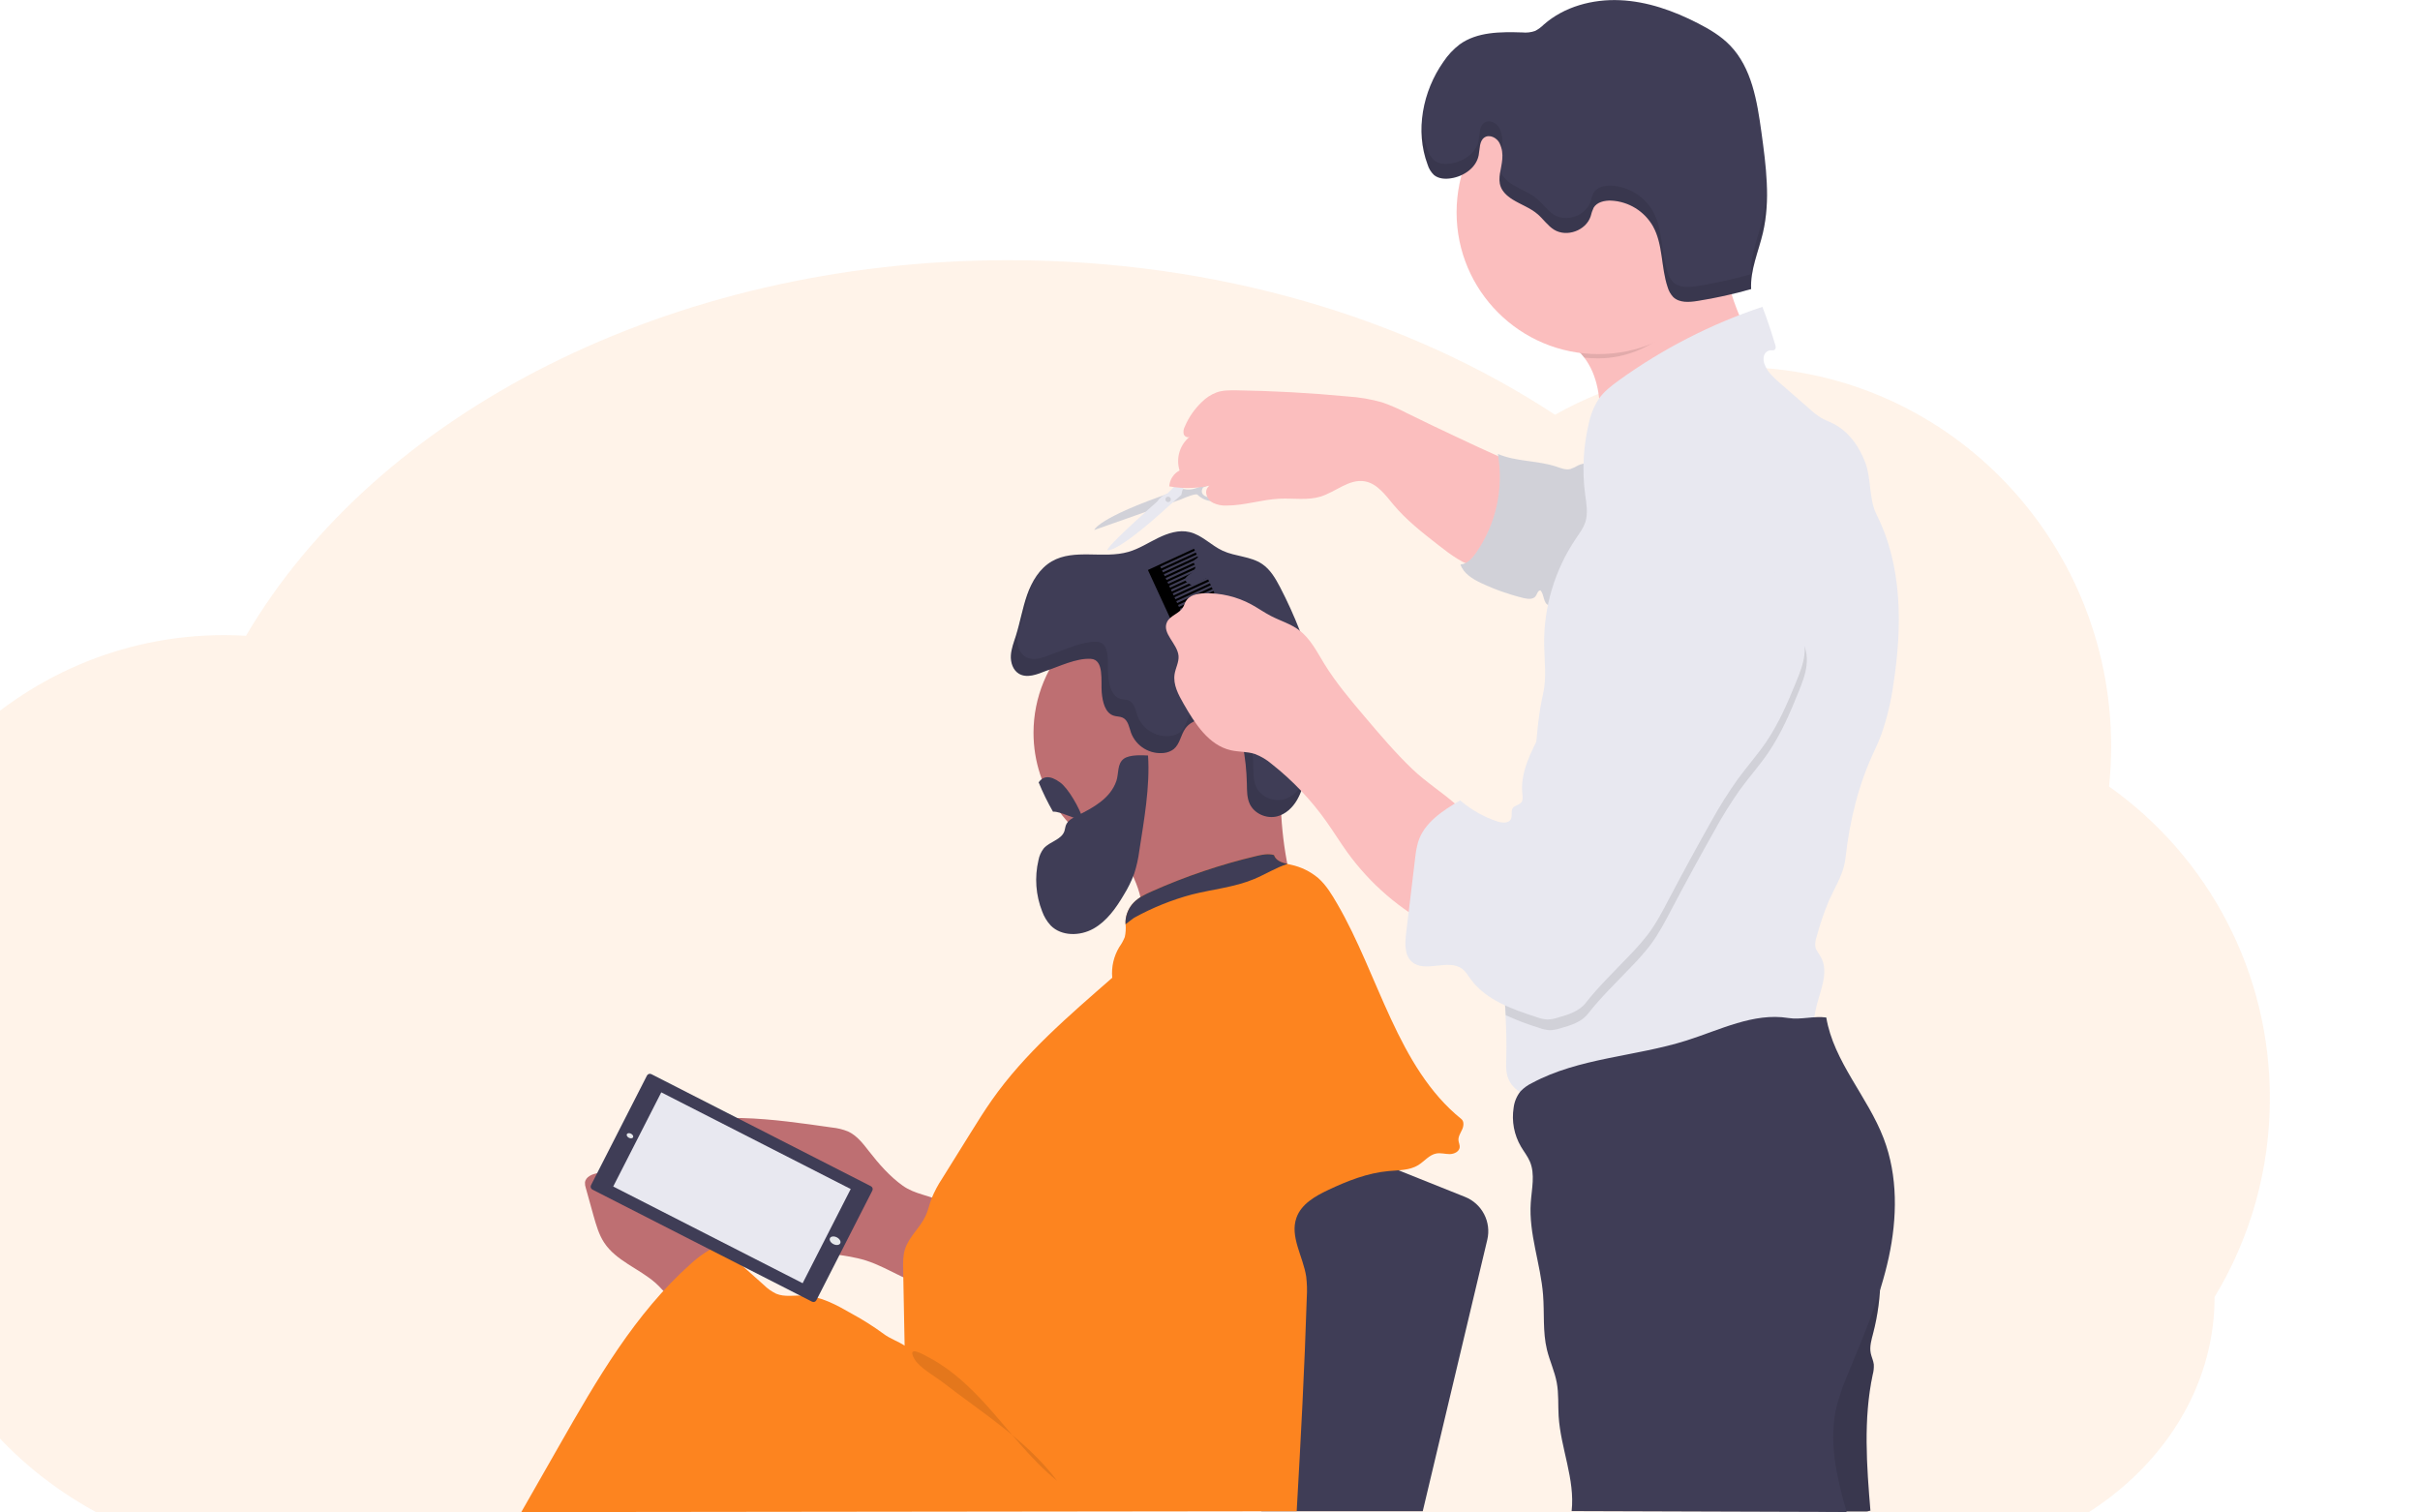 <svg width="1144" height="715" viewBox="0 0 1144 715" fill="none" xmlns="http://www.w3.org/2000/svg">
<g id="undraw_barber_-3-uel (1) 1" clip-path="url(#clip0_0_1)">
<g id="Vector" opacity="0.1" filter="url(#filter0_d_0_1)">
<path d="M1073.01 515.23C1073.09 486.364 1066.23 457.902 1053 432.245C1039.77 406.588 1020.57 384.488 997.01 367.81C997.662 361.574 997.996 355.31 998.01 349.04C998.01 249.9 918.77 169.53 821.01 169.53C790.908 169.498 761.31 177.263 735.1 192.07C665.91 146.55 575.58 119 476.76 119C315.97 119 177.66 191.95 116.3 296.55C112.89 296.35 109.46 296.24 106 296.24C8.26 296.24 -71 376.61 -71 475.75C-71.069 510.776 -60.948 545.066 -41.87 574.44V574.44C-41.87 663.64 42.32 735.94 146.13 735.94H899.25C980.79 735.94 1046.89 679.17 1046.89 609.13C1064.04 580.817 1073.08 548.333 1073.01 515.23Z" fill="#FD841F"/>
</g>
<path id="Vector_2" d="M828.58 164.13C821.04 167.31 813.48 170.5 806.46 174.7C803.27 176.6 800.21 178.7 796.93 180.43C793.4 182.31 789.65 183.73 785.93 185.25C775.664 189.443 765.695 194.328 756.09 199.87C756.92 189.12 755.35 177.44 748.92 169.06C747.975 167.818 746.925 166.66 745.78 165.6C741.23 161.38 734.78 160.29 730.31 156.6C733.03 151.82 739.07 147.48 743.18 143.83C747.62 139.903 752.227 136.18 757 132.66C766.541 125.615 776.699 119.446 787.35 114.23C794.11 110.92 801.17 107.96 808.63 106.95C809.57 106.738 810.552 106.826 811.44 107.2C812.6 107.84 813.02 109.28 813.3 110.57C814.69 117.02 815.4 123.64 816.56 130.14C817.129 133.481 817.9 136.783 818.87 140.03C820.117 143.87 821.555 147.644 823.18 151.34C824.987 155.6 826.787 159.863 828.58 164.13Z" fill="#FBBEBE"/>
<path id="Vector_3" d="M614.57 346.41C614.568 359.685 610.372 372.619 602.582 383.368C594.792 394.117 583.806 402.13 571.192 406.265C558.578 410.399 544.98 410.444 532.339 406.391C519.698 402.339 508.66 394.398 500.8 383.7C492.847 372.894 488.561 359.827 488.57 346.41C488.57 329.701 495.207 313.677 507.022 301.862C518.837 290.047 534.861 283.41 551.57 283.41C568.279 283.41 584.303 290.047 596.118 301.862C607.933 313.677 614.57 329.701 614.57 346.41Z" fill="#BE6F72"/>
<path id="Vector_4" d="M529 401.93C532.37 407.74 535.77 413.6 537.93 419.93C540.09 426.26 540.93 433.27 539.15 439.74C560.61 428.44 586.15 429.35 609.77 423.63C610.402 423.557 610.984 423.251 611.4 422.77C611.544 422.442 611.618 422.088 611.618 421.73C611.618 421.372 611.544 421.018 611.4 420.69C606.455 402.392 604.553 383.405 605.77 364.49L593.44 371.78C588.043 375.114 582.449 378.119 576.69 380.78C568.54 384.35 559.89 386.51 551.38 389.01C544.64 391.01 531.26 393.6 527.02 399.49C527.785 400.212 528.451 401.033 529 401.93V401.93Z" fill="#BE6F72"/>
<path id="Vector_5" d="M494.29 317.21C490.19 318.86 485.37 320.76 481.6 318.45C478.83 316.74 477.69 313.19 477.86 309.94C478.03 306.69 479.27 303.61 480.25 300.51C482.25 294.14 483.33 287.51 485.56 281.17C487.79 274.83 491.43 268.72 497.21 265.37C507.85 259.21 521.62 264.3 533.43 260.89C538.43 259.46 542.78 256.58 547.43 254.32C552.08 252.06 557.31 250.32 562.33 251.53C568.21 252.9 572.55 257.85 578.03 260.37C584.03 263.13 591.21 262.94 596.67 266.63C600.54 269.25 602.98 273.48 605.15 277.63C612.093 290.967 617.574 305.015 621.5 319.53C623.07 324.727 623.967 330.105 624.17 335.53C624.22 342.47 622.34 349.27 620.48 355.97L617.48 366.57C616.37 370.57 615.23 374.57 613.13 378.19C611.03 381.81 607.79 384.86 603.78 385.91C598.78 387.2 592.96 384.7 590.78 380.02C589.44 377.12 589.5 373.8 589.43 370.61C589.319 364.363 588.65 358.138 587.43 352.01C586.81 348.94 585.98 345.75 583.89 343.43C581.19 340.43 576.89 339.43 572.89 339.36C568.21 339.3 563.08 340.57 560.35 344.36C558.16 347.42 557.78 351.72 554.87 354.11C553.576 355.102 552.039 355.728 550.42 355.92C547.119 356.331 543.775 355.624 540.923 353.911C538.072 352.198 535.877 349.578 534.69 346.47C533.77 343.83 533.32 340.55 530.82 339.31C529.52 338.66 527.97 338.78 526.58 338.36C522.32 337.07 521.2 331.67 520.81 327.24C520.36 322.05 522.09 311.8 515.64 311.45C508.69 311.07 500.68 315.08 494.29 317.21Z" fill="#3F3D56"/>
<path id="Vector_6" d="M509.4 385.5C507.18 386.57 504.75 387.82 503.88 390.12C503.54 391.02 503.48 392.01 503.17 392.93C501.76 397 496.26 397.8 493.42 401.04C492.139 402.678 491.277 404.604 490.91 406.65C489.013 414.721 489.627 423.178 492.67 430.89C493.552 433.334 494.912 435.578 496.67 437.49C501.75 442.67 510.51 442.57 516.84 439.04C523.17 435.51 527.54 429.32 531.25 423.04C533.217 419.879 534.862 416.529 536.16 413.04C537.301 409.492 538.114 405.847 538.59 402.15C540.81 387.74 543.71 371.76 542.71 357.15C539.71 356.96 533.98 356.75 531.33 358.63C528.01 360.99 528.93 365.75 527.73 369.2C524.89 377.5 516.65 381.88 509.4 385.5Z" fill="#3F3D56"/>
<path id="Vector_7" d="M512 387.41C508.25 387.64 501.53 383.49 497.77 383.7C495.211 379.234 492.95 374.604 491 369.84C493 366.97 496.22 366.27 501.09 369.84C505 372.59 510.4 382.1 512 387.41Z" fill="#3F3D56"/>
<g id="Rcut">
<path id="Vector_8" d="M568.53 229.41C564.46 231.56 561.94 231.66 559.93 231.23C557.92 230.8 553.93 232.8 553.93 232.8C518.68 244.86 517.29 250.55 517.29 250.55L558.1 236.14C565.95 232.7 566.1 233.91 566.1 233.91C572.1 239.55 579.74 235.73 579.74 235.73C579.74 235.73 590.31 230.73 587.2 225.92C584.09 221.11 572.61 227.3 568.53 229.41ZM585.53 228.51C585.53 228.51 582.53 236.51 571.74 235.21C571.74 235.21 566.44 234.43 568.68 230.48C568.68 230.48 579.68 225.86 582.59 226.19C585.5 226.52 585.5 228.55 585.5 228.55L585.53 228.51Z" fill="#E8E8F0"/>
</g>
<g id="cut">
<path id="Vector_9" opacity="0.1" d="M568.53 229.41C564.46 231.56 561.94 231.66 559.93 231.23C557.92 230.8 553.93 232.8 553.93 232.8C518.68 244.86 517.29 250.55 517.29 250.55L558.1 236.14C565.95 232.7 566.1 233.91 566.1 233.91C572.1 239.55 579.74 235.73 579.74 235.73C579.74 235.73 590.31 230.73 587.2 225.92C584.09 221.11 572.61 227.3 568.53 229.41ZM585.53 228.51C585.53 228.51 582.53 236.51 571.74 235.21C571.74 235.21 566.44 234.43 568.68 230.48C568.68 230.48 579.68 225.86 582.59 226.19C585.5 226.52 585.5 228.55 585.5 228.55L585.53 228.51Z" fill="black"/>
</g>
<g id="Lcut">
<path id="Vector_10" d="M570.77 207.11C564.67 207.31 563.4 211.87 563.4 211.87C562.179 213.327 561.463 215.141 561.361 217.04C561.258 218.939 561.773 220.819 562.83 222.4L552 233.17C549.948 233.962 548.184 235.356 546.94 237.17C546.94 237.17 523.16 258.17 523.51 260.08C523.51 260.08 527.39 262.08 552 239.65L558.46 233.93C558.46 233.93 559.89 223.24 569.98 221.21C569.98 221.21 570.98 221.65 571.51 219.27C572.076 218.129 572.829 217.091 573.74 216.2C575.08 214.96 576.87 206.9 570.77 207.11ZM572.48 214.34C572.48 214.34 569.21 222.78 564.55 220.34C559.89 217.9 564.42 212.27 564.42 212.27C572.5 204.41 572.48 214.34 572.48 214.34Z" fill="#E8E8F0"/>
</g>
<path id="Vector_11" opacity="0.1" d="M552.21 237.37C552.922 237.37 553.5 236.792 553.5 236.08C553.5 235.368 552.922 234.79 552.21 234.79C551.498 234.79 550.92 235.368 550.92 236.08C550.92 236.792 551.498 237.37 552.21 237.37Z" fill="black"/>
<g id="Rhant">
<path id="Vector_12" d="M665.06 195.29C661.296 193.307 657.388 191.609 653.37 190.21C648.029 188.695 642.541 187.757 637 187.41C619.493 185.743 601.933 184.777 584.32 184.51C581.21 184.51 578.03 184.44 575.08 185.51C572.445 186.521 570.058 188.086 568.08 190.1C564.654 193.376 561.931 197.316 560.08 201.68C559.485 202.773 559.308 204.045 559.58 205.26C559.98 206.42 561.58 207.19 562.49 206.37C560.162 208.246 558.452 210.779 557.582 213.639C556.712 216.499 556.721 219.555 557.61 222.41C556.222 223.136 555.045 224.208 554.191 225.521C553.338 226.835 552.838 228.347 552.74 229.91C560.01 231.256 567.494 230.893 574.6 228.85C572.48 228.31 570.29 230.3 570.16 232.48C570.174 233.575 570.491 234.645 571.075 235.572C571.659 236.498 572.488 237.245 573.47 237.73C575.453 238.669 577.639 239.101 579.83 238.99C588.3 238.99 596.54 236.12 604.99 235.75C611.45 235.46 618.11 236.63 624.28 234.75C631.44 232.53 637.83 226.24 645.21 227.55C651.1 228.6 654.94 234.07 658.78 238.65C664.92 245.96 672.51 251.88 680.04 257.75C685.84 262.27 691.9 266.91 699.09 268.44C701.242 269.026 703.524 268.918 705.61 268.13C707.354 267.197 708.817 265.816 709.85 264.13C717.6 253.13 717.61 239.28 717.16 226.39C716.93 219.8 715.49 218.91 709.39 216.18C702.31 213 695.257 209.743 688.23 206.41C680.47 202.783 672.747 199.077 665.06 195.29Z" fill="#FBBEBE"/>
</g>
<path id="Vector_13" d="M746.11 219.97C744.918 220.682 743.659 221.275 742.35 221.74C740.16 222.26 737.93 221.33 735.8 220.61C726.8 217.61 716.8 218.32 708.1 214.61C710.953 230.986 707.218 247.826 697.71 261.46C695.91 264.02 693.54 266.64 690.42 266.84C691.81 271.11 696.09 273.69 700.15 275.61C706.634 278.679 713.416 281.071 720.39 282.75C722.39 283.22 724.83 283.45 725.99 281.75C726.69 280.75 726.99 279.04 728.22 279.1C730.1 281.1 729.48 285.2 732.08 286.1C732.89 286.307 733.74 286.307 734.55 286.1L740.35 285.1C742.09 284.949 743.766 284.372 745.23 283.42C746.147 282.624 746.904 281.66 747.46 280.58C753.96 269.51 756.46 256.7 757.46 244.05C757.95 237.77 758.56 231.11 758.13 224.81C757.73 219.41 750.81 217.78 746.11 219.97Z" fill="#E8E8F0"/>
<path id="Vector_14" opacity="0.1" d="M746.11 219.97C744.918 220.682 743.659 221.275 742.35 221.74C740.16 222.26 737.93 221.33 735.8 220.61C726.8 217.61 716.8 218.32 708.1 214.61C710.953 230.986 707.218 247.826 697.71 261.46C695.91 264.02 693.54 266.64 690.42 266.84C691.81 271.11 696.09 273.69 700.15 275.61C706.634 278.679 713.416 281.071 720.39 282.75C722.39 283.22 724.83 283.45 725.99 281.75C726.69 280.75 726.99 279.04 728.22 279.1C730.1 281.1 729.48 285.2 732.08 286.1C732.89 286.307 733.74 286.307 734.55 286.1L740.35 285.1C742.09 284.949 743.766 284.372 745.23 283.42C746.147 282.624 746.904 281.66 747.46 280.58C753.96 269.51 756.46 256.7 757.46 244.05C757.95 237.77 758.56 231.11 758.13 224.81C757.73 219.41 750.81 217.78 746.11 219.97Z" fill="black"/>
<path id="Vector_15" d="M410.88 544.34C408.03 540.68 405.1 536.8 400.88 534.87C398.449 533.889 395.889 533.263 393.28 533.01C379.21 531.01 365.11 528.93 350.91 528.54C346.27 528.41 341.29 528.54 337.51 531.25C333.18 534.34 331.51 540.03 331.27 545.34C331.012 551.663 332.267 557.956 334.932 563.696C337.596 569.436 341.593 574.457 346.59 578.34C355.09 584.82 365.83 587.53 376.31 589.67C381.82 590.8 387.36 591.81 392.92 592.67C398.48 593.53 404.14 594.21 409.51 595.93C420.99 599.61 431.12 607.93 443.16 608.62C443.726 608.707 444.305 608.609 444.81 608.34C445.338 607.913 445.694 607.309 445.81 606.64C448.46 597.29 457.65 574.9 445.81 568.36C439.62 564.95 432.75 564.8 426.69 560.47C420.63 556.14 415.48 550.25 410.88 544.34Z" fill="#BE6F72"/>
<path id="Vector_16" d="M309.79 606.41C302 599.63 291.25 596.04 285.59 587.41C283.1 583.61 281.84 579.15 280.59 574.77L276.91 561.55C276.627 560.738 276.498 559.88 276.53 559.02C276.81 556.26 280.06 554.95 282.8 554.52C296.8 552.34 311.38 557.98 321.86 567.52C332.34 577.06 339.07 590.22 343.02 603.86C343.298 604.554 343.34 605.32 343.14 606.04C342.798 606.68 342.258 607.192 341.6 607.5C336.54 610.5 329.74 614.87 323.83 615.79C317.92 616.71 314 610.03 309.79 606.41Z" fill="#BE6F72"/>
<path id="Vector_17" d="M651.57 549.41L692.57 565.82C696.46 567.376 699.662 570.277 701.591 573.996C703.52 577.715 704.049 582.004 703.08 586.08L672.57 714.41H596.29L609.57 568.41C609.57 568.41 638.57 544.41 651.57 549.41Z" fill="#3F3D56"/>
<path id="Vector_18" d="M691.17 534.01C690.41 535.67 689.29 537.31 689.46 539.12C689.56 540.2 690.12 541.22 690.04 542.29C689.88 544.39 687.45 545.56 685.35 545.58C683.25 545.6 681.14 544.92 679.07 545.28C675.67 545.86 673.37 548.99 670.43 550.8C666.33 553.32 661.21 553.17 656.43 553.6C646.43 554.5 636.97 558.25 627.92 562.52C621.77 565.42 615.24 569.14 612.92 575.52C609.59 584.52 616.05 594 617.48 603.52C617.863 606.725 617.957 609.958 617.76 613.18C616.71 646.8 614.9 680.81 612.98 714.39L246.42 714.82L264.47 683.19C282.07 652.34 300.14 620.91 326.69 597.32C330.628 593.765 335.053 590.788 339.83 588.48L361.12 607.48C362.824 609.175 364.802 610.571 366.97 611.61C370.97 613.24 375.45 612.31 379.74 612.45C387.99 612.72 395.53 616.93 402.69 621.04C407.942 623.89 412.993 627.094 417.81 630.63C420.63 632.79 424.7 634.14 427.64 636.13L426.95 600.23C426.88 596.99 426.83 593.67 427.8 590.58C429.68 584.58 435.05 580.34 437.63 574.63C438.8 572.06 439.37 569.26 440.35 566.63C441.736 563.249 443.458 560.016 445.49 556.98L458.76 535.66C462.04 530.4 465.31 525.14 468.87 520.07C484.44 497.86 505.4 480.07 525.79 462.22C525.316 457.133 526.491 452.028 529.14 447.66C530.185 446.206 531.051 444.631 531.72 442.97C532.152 441.001 532.277 438.977 532.09 436.97C532.09 436.46 532.09 435.97 532.09 435.43C532.312 432.16 533.678 429.073 535.95 426.71C538.29 424.28 541.42 422.8 544.5 421.42C560.439 414.292 577.012 408.674 594 404.64C596.71 404 599.58 403.4 602.25 404.21C603.06 406.82 605.82 407.74 608.58 408.4L610.35 408.81C615.037 409.822 619.409 411.957 623.09 415.03C626.96 418.41 629.62 422.93 632.21 427.38C651.68 460.81 660.65 504.67 690.77 528.96C692.23 530.11 691.93 532.41 691.17 534.01Z" fill="#FD841F"/>
<path id="Vector_19" opacity="0.1" d="M814 123.41C803.46 146.58 782.69 169.41 755.57 169.41C753.356 169.411 751.143 169.301 748.94 169.08C747.995 167.838 746.945 166.68 745.8 165.62C741.25 161.4 734.8 160.31 730.33 156.62C733.05 151.84 739.09 147.5 743.2 143.85C747.64 139.923 752.247 136.2 757.02 132.68C766.561 125.635 776.719 119.466 787.37 114.25C794.13 110.94 801.19 107.98 808.65 106.97C809.59 106.758 810.572 106.846 811.46 107.22C812.62 107.86 813.04 109.3 813.32 110.59C814.71 116.99 812.84 116.91 814 123.41Z" fill="black"/>
<path id="Vector_20" d="M755.57 167.4C792.573 167.4 822.57 137.403 822.57 100.4C822.57 63.397 792.573 33.4 755.57 33.4C718.567 33.4 688.57 63.397 688.57 100.4C688.57 137.403 718.567 167.4 755.57 167.4Z" fill="#FBBEBE"/>
<path id="Vector_21" d="M895.1 323.23C894.01 331.331 892.107 339.301 889.42 347.02C888.42 349.83 887.19 352.57 885.92 355.27C878.47 371.06 874.38 388.13 872.43 405.49C872.281 406.857 872.03 408.21 871.68 409.54C870.21 415.14 867.11 420.14 864.74 425.41C862.323 431.102 860.318 436.961 858.74 442.94C858.17 444.44 857.977 446.058 858.18 447.65C858.55 449.34 859.77 450.65 860.63 452.18C865.07 459.83 859.94 469.18 858.21 477.84C857.62 480.84 857.36 484.1 855.41 486.44C853.75 488.44 851.17 489.36 848.72 490.2C813.799 502.072 778.057 511.377 741.78 518.04C736.37 519.04 730.78 519.97 725.41 518.97C720.04 517.97 714.69 514.65 712.85 509.47C711.79 506.47 711.97 503.21 712.06 500.03C712.26 493.35 712.06 486.63 711.7 479.9C710.54 457.75 707.91 435.52 713.7 414.3C715.43 408.04 717.87 402 719.83 395.81C723.66 383.74 724.65 371.26 725.61 358.74C726.4 348.42 727.17 338.06 729.48 327.88C731.2 320.29 730.06 312.4 729.96 304.62C729.762 286.816 734.994 269.375 744.96 254.62C746.69 252.07 748.59 249.55 749.5 246.62C750.78 242.42 749.9 237.91 749.32 233.55C747.86 222.434 748.45 211.144 751.06 200.24C751.881 196.16 753.443 192.266 755.67 188.75C758.16 185.12 761.73 182.38 765.3 179.8C786.026 164.858 808.895 153.142 833.13 145.05C835.36 150.69 837.5 157.28 839.21 163.05C839.44 163.83 839.6 164.82 838.96 165.32C838.32 165.82 837.66 165.55 836.96 165.57C836.238 165.648 835.556 165.943 835.004 166.416C834.453 166.889 834.057 167.518 833.87 168.22C833.52 169.636 833.654 171.129 834.25 172.46C835.61 175.96 838.54 178.57 841.36 181.04L855.54 193.41C857.237 194.998 859.09 196.412 861.07 197.63C862.85 198.63 864.79 199.34 866.62 200.26C873.96 203.97 879.03 211.2 881.86 218.92C884.69 226.64 883.41 235.92 887.1 243.25C899.36 267.55 899.26 296.3 895.1 323.23Z" fill="#E8E8F0"/>
<path id="Vector_22" d="M885.78 577.49C890.088 594.857 889.982 613.025 885.47 630.34C884.66 633.43 883.71 636.63 884.35 639.76C884.72 641.54 885.59 643.21 885.79 645.02C885.878 646.671 885.699 648.326 885.26 649.92C880.82 670.92 882.41 692.74 884.2 714.17C883.44 714.17 883.2 714.52 882.4 714.52H863.13C862.79 708.89 855.79 704.67 852.37 700.18C849.062 695.779 846.773 690.697 845.672 685.302C844.57 679.908 844.682 674.336 846 668.99C849 656.99 857.84 647.4 862.37 635.93C867.37 623.31 866.94 609.02 872.25 596.54C875.3 589.33 881 583.7 885.78 577.49Z" fill="#3F3D56"/>
<path id="Vector_23" opacity="0.1" d="M885.78 577.49C890.088 594.857 889.982 613.025 885.47 630.34C884.66 633.43 883.71 636.63 884.35 639.76C884.72 641.54 885.59 643.21 885.79 645.02C885.878 646.671 885.699 648.326 885.26 649.92C880.82 670.92 882.41 692.74 884.2 714.17C883.44 714.17 883.2 714.52 882.4 714.52H863.13C862.79 708.89 855.79 704.67 852.37 700.18C849.062 695.779 846.773 690.697 845.672 685.302C844.57 679.908 844.682 674.336 846 668.99C849 656.99 857.84 647.4 862.37 635.93C867.37 623.31 866.94 609.02 872.25 596.54C875.3 589.33 881 583.7 885.78 577.49Z" fill="black"/>
<path id="Vector_24" d="M845.34 481.24C828.96 478.62 813.09 486.87 797.27 491.88C773.1 499.53 746.49 500 724.16 512.01C722.165 512.97 720.357 514.277 718.82 515.87C717.008 518.114 715.867 520.825 715.53 523.69C714.532 530.024 715.758 536.508 719 542.04C720.39 544.4 722.14 546.57 723.22 549.1C725.78 555.1 724.07 562.02 723.63 568.58C722.63 583.23 728.31 597.49 729.45 612.13C730.13 620.76 729.24 629.58 731.27 638C732.54 643.28 734.93 648.26 735.92 653.6C736.91 658.94 736.48 664.16 736.81 669.44C737.74 684.57 744.63 699.27 742.95 714.34L872.95 714.77C868.13 698 864.12 680.66 868.49 663.77C870.006 658.429 871.891 653.2 874.13 648.12C881.4 630.55 888.87 612.93 892.88 594.35C896.89 575.77 897.25 555.93 890.46 538.17C882.9 518.37 866.83 501.9 863.33 481C857.33 480.2 851.35 482.2 845.34 481.24Z" fill="#3F3D56"/>
<path id="Vector_25" d="M708.91 67.72C707.65 65.08 704.08 63.34 701.68 65.01C699.28 66.68 699.59 70.41 699 73.41C697.86 79.31 692 83.33 686 84.27C683.19 84.72 680.06 84.54 677.88 82.72C676.476 81.375 675.443 79.691 674.88 77.83C668.88 61.83 672.53 43.15 682.35 29.19C684.434 26.062 687.018 23.298 690 21.01C698.27 15.01 709.33 15.01 719.56 15.33C721.637 15.555 723.739 15.313 725.71 14.62C727.212 13.829 728.587 12.818 729.79 11.62C739.48 3.1 752.87 -0.48 765.79 0.09C778.71 0.66 791.14 5.09 802.62 10.98C808.11 13.79 813.49 16.98 817.79 21.42C828.12 32.05 830.64 47.8 832.67 62.48C834.85 78.32 837.02 94.6 833.35 110.17C831.27 118.99 827.35 127.61 827.81 136.66C819.504 139.032 811.062 140.899 802.53 142.25C798.53 142.88 793.91 143.25 790.98 140.42C789.741 139.092 788.836 137.487 788.34 135.74C785.17 126.37 786.23 115.67 781.44 107.01C779.437 103.479 776.575 100.511 773.119 98.382C769.662 96.253 765.724 95.031 761.67 94.83C758.53 94.72 754.96 95.49 753.35 98.18C752.733 99.499 752.257 100.88 751.93 102.3C749.71 108.99 740.62 112.3 734.63 108.57C731.63 106.69 729.58 103.57 726.87 101.23C723.43 98.28 719.02 96.76 715.16 94.38C702.3 86.41 713.89 78.17 708.91 67.72Z" fill="#3F3D56"/>
<path id="Vector_26" d="M608.62 408.41C603.15 410.16 598.17 413.33 592.85 415.56C583.48 419.47 573.18 420.38 563.35 422.88C553.906 425.413 544.803 429.08 536.24 433.8C535.61 434.14 533.63 435.8 532.05 436.94C532.05 436.43 532.05 435.94 532.05 435.4C532.272 432.13 533.638 429.043 535.91 426.68C538.25 424.25 541.38 422.77 544.46 421.39C560.413 414.27 576.999 408.662 594 404.64C596.71 404 599.58 403.4 602.25 404.21C603.1 406.82 605.86 407.74 608.62 408.41Z" fill="#3F3D56"/>
<path id="Vector_27" opacity="0.1" d="M466.85 664.86C477.61 676.86 487.26 689.96 499.78 700.08C485.33 680.89 464.6 668.08 445.86 653.61C442.06 650.67 434.46 646.5 432.16 642.25C428.53 635.59 436.55 640.32 439.88 642.13C450.28 647.78 459 656.12 466.85 664.86Z" fill="black"/>
<path id="Vector_28" opacity="0.1" d="M854 314.58C853.49 318.9 851.88 323 850.25 327.02C846.25 337.02 841.96 346.92 835.92 355.79C831.76 361.9 826.81 367.42 822.47 373.39C818.015 379.727 813.928 386.314 810.23 393.12C803.41 405.2 796.763 417.38 790.29 429.66C787.2 435.54 784.13 441.47 780.14 446.78C777.34 450.364 774.335 453.783 771.14 457.02C764.14 464.4 756.95 471.22 750.69 479.22C747.59 483.22 742.42 484.76 737.59 486.12C735.975 486.657 734.291 486.96 732.59 487.02C730.877 486.901 729.192 486.527 727.59 485.91C722.196 484.264 716.917 482.259 711.79 479.91C710.63 457.76 708 435.53 713.79 414.31C715.52 408.05 717.96 402.01 719.92 395.82C723.75 383.75 724.74 371.27 725.7 358.75C726.89 356.24 728.16 353.75 729.39 351.33C737.73 334.85 744.76 316.7 742.59 298.33C742.037 295.018 741.654 291.681 741.44 288.33C741.461 284.222 742.153 280.145 743.49 276.26C746.483 267.085 751.43 258.668 757.99 251.59C764.551 244.511 772.568 238.94 781.49 235.26C784.308 233.943 787.38 233.261 790.49 233.26C794.49 233.47 798.32 235.55 802.22 234.79C815.43 240.6 826.12 250.52 834.11 262.54C842.1 274.56 842.54 290.62 851.23 302.14C853.8 305.64 854.5 310.27 854 314.58Z" fill="black"/>
<g id="peine">
<path id="Vector_29" d="M564.86 260.31L564.44 259.4L548.1 266.94L545.37 268.2L542.65 269.45L565.69 319.4L568.41 318.14L571.14 316.88L587.48 309.34L587.06 308.44L570.72 315.98L570.3 315.07L586.64 307.53L586.22 306.62L569.88 314.16L569.46 313.25L585.8 305.71L585.39 304.8L569.04 312.34L568.62 311.44L584.97 303.9L584.55 302.99L568.2 310.53L567.78 309.62L584.13 302.08L583.71 301.17L567.37 308.71L566.95 307.8L583.29 300.26L582.87 299.36L566.53 306.9L566.11 305.99L582.45 298.45L582.03 297.54L565.69 305.08L565.27 304.17L581.62 296.63L581.2 295.72L564.85 303.26L564.43 302.36L580.78 294.81L580.36 293.91L564.01 301.45L563.6 300.54L579.94 293L579.52 292.09L563.18 299.63L562.76 298.72L579.1 291.18L578.68 290.27L562.34 297.81L561.92 296.91L578.26 289.37L577.85 288.46L561.5 296L561.08 295.09L577.43 287.55L577.01 286.64L560.66 294.18L560.25 293.27L576.59 285.74L576.17 284.83L559.83 292.37L559.41 291.46L575.75 283.92L575.33 283.01L558.99 290.55L558.57 289.64L574.91 282.1L574.5 281.19L558.15 288.74L557.73 287.83L574.08 280.29L573.66 279.38L557.31 286.92L556.89 286.01L573.24 278.47L572.82 277.56L556.48 285.1L556.06 284.19L572.4 276.65L571.98 275.75L555.64 283.29L555.22 282.38L571.56 274.84L571.14 273.93L554.8 281.47L554.38 280.56L570.73 273.02L570.31 272.12L553.96 279.65L553.54 278.75L569.89 271.21L569.47 270.3L553.12 277.84L552.71 276.93L569.05 269.39L568.63 268.48L552.29 276.02L551.87 275.11L568.21 267.57L567.79 266.67L551.45 274.21L551.03 273.3L567.37 265.76L566.96 264.85L550.61 272.39L550.19 271.48L566.54 263.94L566.12 263.03L549.77 270.57L549.35 269.67L565.7 262.13L565.28 261.22L548.93 268.76L548.52 267.85L564.86 260.31Z" fill="black"/>
</g>
<path id="Vector_30" opacity="0.1" d="M616.16 370.17C614.05 373.74 610.82 376.84 606.81 377.89C601.81 379.18 595.99 376.68 593.81 372C592.47 369.1 592.53 365.78 592.46 362.59C592.349 356.343 591.68 350.118 590.46 343.99C589.84 340.92 589.01 337.73 586.92 335.41C584.22 332.41 579.92 331.41 575.92 331.34C571.24 331.28 566.11 332.55 563.38 336.34C561.19 339.4 560.81 343.7 557.9 346.09C556.606 347.082 555.069 347.708 553.45 347.9C550.149 348.311 546.805 347.604 543.953 345.891C541.102 344.178 538.907 341.558 537.72 338.45C536.8 335.81 536.35 332.53 533.85 331.29C532.55 330.64 531 330.76 529.61 330.34C525.35 329.05 524.23 323.65 523.84 319.22C523.39 314.03 525.12 303.78 518.67 303.43C511.77 303.05 503.76 307.06 497.37 309.19C493.27 310.84 488.45 312.74 484.68 310.43C481.91 308.72 480.77 305.17 480.94 301.92C481.11 298.67 482.35 295.59 483.33 292.49C485.01 287.25 486.02 281.81 487.56 276.49C486.836 277.995 486.192 279.537 485.63 281.11C483.41 287.42 482.37 294.11 480.33 300.45C479.33 303.55 478.11 306.63 477.94 309.88C477.77 313.13 478.94 316.68 481.68 318.39C485.45 320.7 490.27 318.8 494.37 317.15C500.76 315.02 508.77 311.01 515.67 311.39C522.12 311.74 520.39 321.99 520.84 327.18C521.23 331.61 522.35 337.01 526.61 338.3C528 338.72 529.55 338.6 530.85 339.25C533.35 340.49 533.85 343.77 534.72 346.41C535.907 349.518 538.102 352.138 540.953 353.851C543.805 355.564 547.149 356.271 550.45 355.86C552.069 355.668 553.606 355.042 554.9 354.05C557.81 351.66 558.19 347.36 560.38 344.3C563.11 340.49 568.24 339.22 572.92 339.3C576.92 339.36 581.27 340.36 583.92 343.37C586.01 345.69 586.84 348.88 587.46 351.95C588.68 358.078 589.349 364.303 589.46 370.55C589.53 373.74 589.46 377.06 590.81 379.96C592.98 384.64 598.81 387.14 603.81 385.85C607.81 384.8 611.05 381.7 613.16 378.13C614.766 375.215 616.003 372.111 616.84 368.89C616.62 369.35 616.4 369.76 616.16 370.17Z" fill="black"/>
<g id="Lhant">
<path id="Vector_31" d="M667.6 363.53C659.6 355.85 652.37 347.35 645.19 338.87C638.31 330.76 631.41 322.61 625.87 313.54C622.44 307.93 619.38 301.81 614.11 297.88C610.11 294.88 605.22 293.48 600.8 291.19C597.62 289.54 594.69 287.45 591.55 285.74C584.701 282.038 576.992 280.219 569.21 280.47C565.98 280.58 562.31 281.33 560.65 284.11C560.08 285.06 559.81 286.17 559.23 287.11C557.44 290.11 553.13 290.96 551.66 294.11C549.18 299.41 556.66 304.28 557.13 310.11C557.35 313.03 555.74 315.75 555.27 318.64C554.47 323.64 557.06 328.41 559.56 332.77C564.91 342.11 571.42 352.34 581.93 354.69C585.65 355.52 589.58 355.25 593.21 356.43C596.136 357.539 598.844 359.153 601.21 361.2C611.084 368.983 619.787 378.147 627.05 388.41C630.43 393.18 633.49 398.16 636.9 402.9C647.753 417.917 661.995 430.162 678.47 438.64L690.74 399.64C692.63 393.64 694.12 385.41 688.74 380.73C682 374.66 674.23 369.87 667.6 363.53Z" fill="#FBBEBE"/>
</g>
<g id="Lbraso">
<path id="Vector_32" d="M801.17 229.83C797.27 230.58 793.4 228.51 789.44 228.3C786.33 228.299 783.257 228.982 780.44 230.3C771.52 233.982 763.503 239.555 756.943 246.632C750.383 253.71 745.435 262.126 742.44 271.3C741.116 275.201 740.434 279.291 740.42 283.41C740.48 286.76 741.18 290.06 741.57 293.41C743.74 311.75 736.71 329.91 728.38 346.41C723.77 355.52 718.57 365.13 719.66 375.28C719.8 376.64 720.02 378.17 719.19 379.28C718.19 380.6 716.03 380.67 715.1 382.06C714.17 383.45 715.02 385.55 714.28 387.12C713.28 389.34 710.02 389.07 707.69 388.28C701.303 386.119 695.387 382.759 690.26 378.38C681.95 383.23 673.06 389.01 670.33 398.23C669.689 400.582 669.244 402.984 669 405.41L664.71 441.21C664.14 445.95 663.86 451.51 667.44 454.67C673.61 460.13 684.6 453.06 691.2 458C692.89 459.26 693.99 461.14 695.2 462.85C702.41 472.74 714.82 477.09 726.46 480.85C728.064 481.459 729.749 481.829 731.46 481.95C733.162 481.902 734.848 481.599 736.46 481.05C741.3 479.69 746.46 478.11 749.56 474.16C755.83 466.16 763.02 459.34 770.02 451.96C773.21 448.718 776.214 445.299 779.02 441.72C783.02 436.4 786.08 430.47 789.17 424.59C795.63 412.31 802.27 400.13 809.09 388.05C812.827 381.272 816.95 374.714 821.44 368.41C825.79 362.41 830.73 356.91 834.89 350.81C840.89 341.93 845.2 331.99 849.22 322.04C850.85 318.04 852.46 313.91 852.98 309.6C853.5 305.29 852.8 300.66 850.18 297.19C841.49 285.66 841.06 269.61 833.07 257.59C825.08 245.57 814.39 235.63 801.17 229.83Z" fill="#E8E8F0"/>
</g>
<path id="Vector_33" d="M565.13 264.41C564.897 264.558 564.699 264.756 564.55 264.989C564.401 265.223 564.306 265.486 564.27 265.76C564.27 266.26 564.68 266.65 564.9 267.1C565.51 268.38 564.53 269.86 563.41 270.74C562.29 271.62 560.93 272.3 560.32 273.59C560.226 273.761 560.185 273.956 560.2 274.15C560.268 274.414 560.423 274.646 560.64 274.81C561.298 275.567 562.153 276.128 563.11 276.43C564.64 276.75 566.11 275.74 567.41 274.91C568.82 274.018 570.322 273.281 571.89 272.71C572.375 272.567 572.832 272.34 573.24 272.04C573.74 271.542 574.048 270.883 574.11 270.18C574.45 267.67 573.11 265.26 571.58 263.18C569.74 260.73 566.7 263.06 565.13 264.41Z" fill="#3F3D56"/>
<path id="Vector_34" d="M411.709 560.762L307.909 507.781C307.151 507.395 306.223 507.695 305.837 508.453L279.383 560.282C278.996 561.04 279.297 561.967 280.054 562.354L383.855 615.334C384.613 615.721 385.54 615.42 385.927 614.663L412.381 562.834C412.768 562.076 412.467 561.148 411.709 560.762Z" fill="#3F3D56"/>
<g id="movil">
<path id="Vector_35" d="M402.153 562.094L312.603 516.387L289.882 560.904L379.431 606.611L402.153 562.094Z" fill="#E8E8F0"/>
</g>
<path id="Vector_36" d="M299.272 537.656C299.546 537.12 299.11 536.349 298.298 535.935C297.487 535.521 296.607 535.619 296.333 536.156C296.059 536.692 296.496 537.462 297.307 537.877C298.119 538.291 298.999 538.192 299.272 537.656Z" fill="#E6E8EC"/>
<path id="Vector_37" d="M397.201 587.769C397.65 586.888 396.93 585.621 395.592 584.938C394.254 584.255 392.805 584.415 392.355 585.296C391.906 586.176 392.626 587.444 393.964 588.127C395.302 588.81 396.751 588.649 397.201 587.769Z" fill="#E6E8EC"/>
<g id="Group" opacity="0.1">
<path id="Vector_38" d="M833.33 103.13C831.25 111.95 827.33 120.57 827.79 129.62C819.484 131.992 811.042 133.859 802.51 135.21C798.51 135.84 793.89 136.21 790.96 133.38C789.721 132.052 788.816 130.447 788.32 128.7C785.15 119.33 786.21 108.63 781.42 99.97C779.417 96.439 776.555 93.471 773.099 91.342C769.643 89.213 765.705 87.991 761.65 87.79C758.51 87.68 754.94 88.45 753.33 91.14C752.713 92.46 752.237 93.841 751.91 95.26C749.69 101.95 740.6 105.26 734.61 101.53C731.61 99.65 729.56 96.53 726.85 94.19C723.41 91.24 719 89.72 715.14 87.34C711.66 85.2 709.99 83.04 709.28 80.81C708.4 85.62 708.15 90.04 715.14 94.34C719 96.72 723.41 98.24 726.85 101.19C729.56 103.51 731.57 106.65 734.61 108.53C740.61 112.24 749.69 108.95 751.91 102.26C752.237 100.84 752.713 99.46 753.33 98.14C754.94 95.45 758.51 94.68 761.65 94.79C765.705 94.991 769.643 96.213 773.099 98.342C776.555 100.471 779.417 103.439 781.42 106.97C786.21 115.63 785.15 126.33 788.32 135.7C788.823 137.462 789.742 139.077 791 140.41C793.93 143.21 798.56 142.87 802.55 142.24C811.082 140.889 819.524 139.022 827.83 136.65C827.34 127.6 831.29 118.98 833.37 110.16C834.972 102.943 835.614 95.545 835.28 88.16C835.121 93.202 834.468 98.216 833.33 103.13V103.13Z" fill="black"/>
<path id="Vector_39" d="M709.88 70.52C710.612 67.231 710.261 63.794 708.88 60.72C707.62 58.08 704.05 56.34 701.65 58.01C699.25 59.68 699.59 63.41 699 66.41C697.86 72.31 692 76.33 686 77.27C683.19 77.72 680.06 77.54 677.88 75.72C676.476 74.375 675.443 72.691 674.88 70.83C673.344 66.671 672.411 62.313 672.11 57.89C671.602 64.658 672.547 71.457 674.88 77.83C675.443 79.691 676.476 81.375 677.88 82.72C680.06 84.54 683.19 84.72 686 84.27C691.93 83.33 697.82 79.27 699 73.41C699.57 70.41 699.18 66.78 701.66 65.06C704.14 63.34 707.66 65.13 708.89 67.77C709.318 68.648 709.65 69.57 709.88 70.52Z" fill="black"/>
</g>
</g>
<defs>
<filter id="filter0_d_0_1" x="-75" y="119" width="1152.01" height="624.94" filterUnits="userSpaceOnUse" color-interpolation-filters="sRGB">
<feFlood flood-opacity="0" result="BackgroundImageFix"/>
<feColorMatrix in="SourceAlpha" type="matrix" values="0 0 0 0 0 0 0 0 0 0 0 0 0 0 0 0 0 0 127 0" result="hardAlpha"/>
<feOffset dy="4"/>
<feGaussianBlur stdDeviation="2"/>
<feComposite in2="hardAlpha" operator="out"/>
<feColorMatrix type="matrix" values="0 0 0 0 0 0 0 0 0 0 0 0 0 0 0 0 0 0 0.25 0"/>
<feBlend mode="normal" in2="BackgroundImageFix" result="effect1_dropShadow_0_1"/>
<feBlend mode="normal" in="SourceGraphic" in2="effect1_dropShadow_0_1" result="shape"/>
</filter>
<clipPath id="clip0_0_1">
<rect width="1144" height="714.9" fill="white"/>
</clipPath>
</defs>
</svg>
